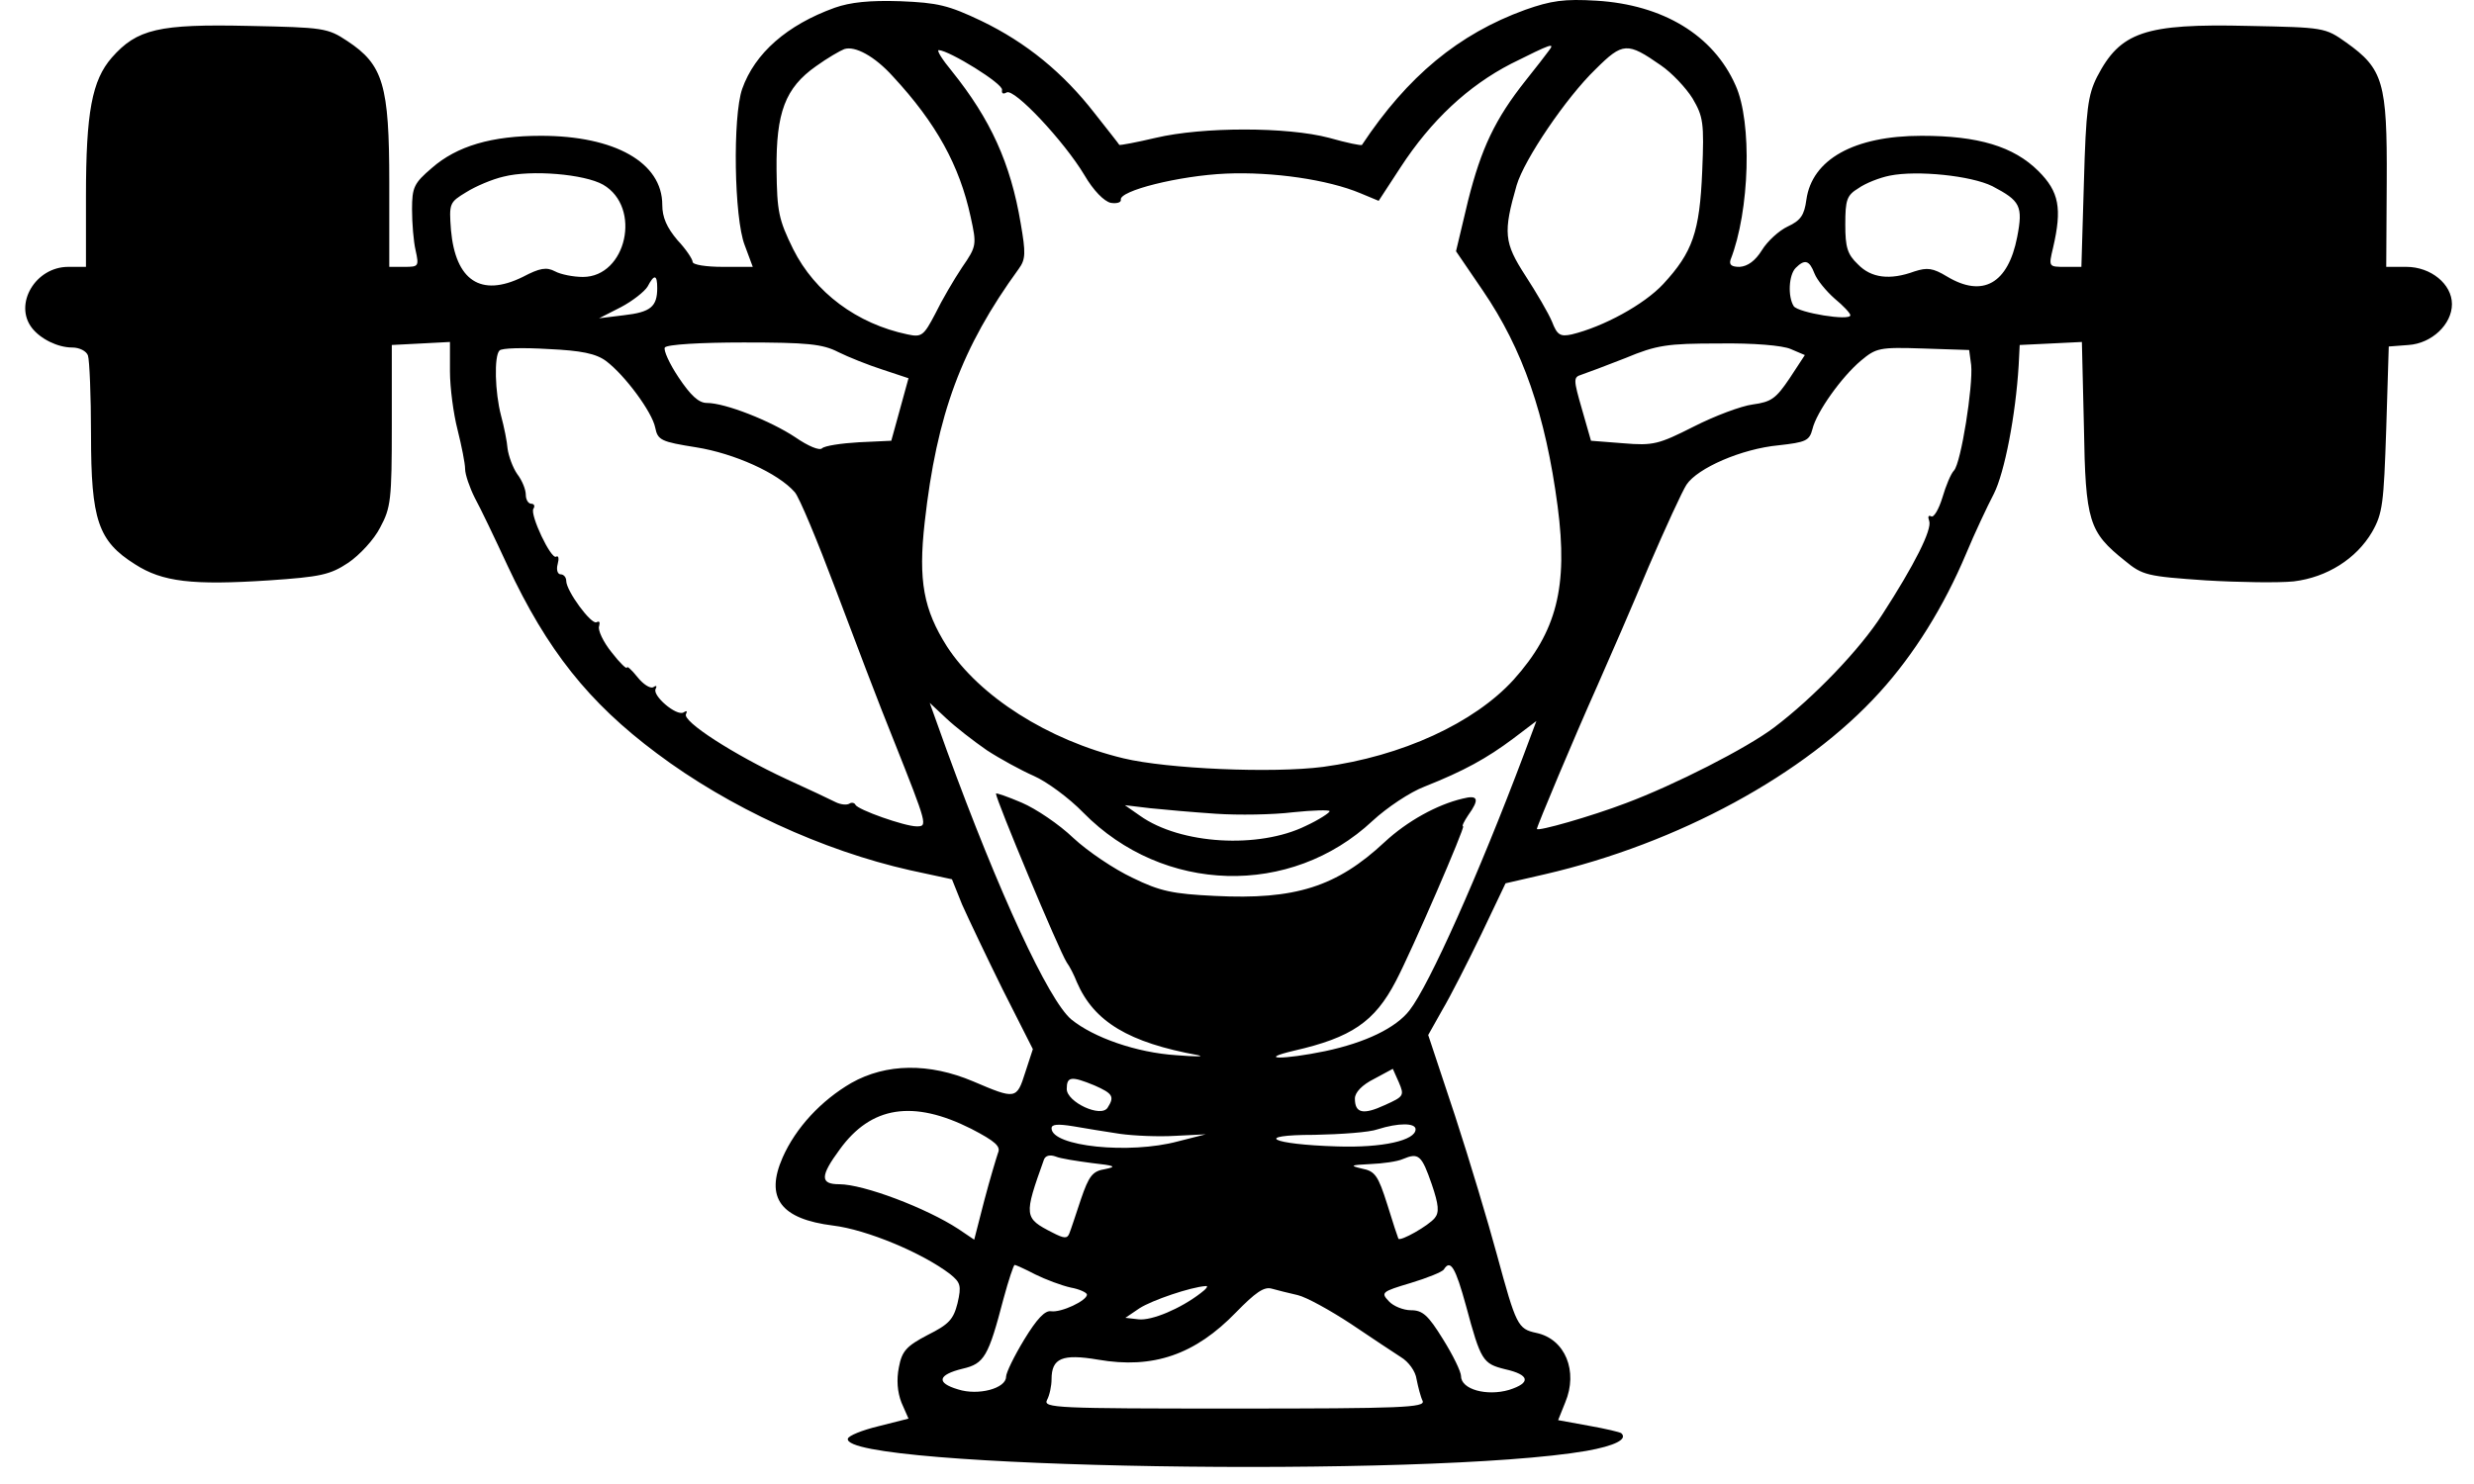 <svg width="95" height="57" viewBox="0 0 95 57" fill="none" xmlns="http://www.w3.org/2000/svg">
<path id="Vector" d="M32.051 0.298C30.226 0.957 28.984 2.041 28.499 3.416C28.13 4.48 28.188 8.372 28.596 9.417L28.906 10.25H27.761C27.12 10.25 26.596 10.172 26.596 10.056C26.596 9.959 26.344 9.572 26.014 9.224C25.606 8.74 25.431 8.352 25.431 7.868C25.431 6.242 23.607 5.216 20.772 5.216C18.889 5.216 17.55 5.603 16.579 6.455C15.9 7.036 15.822 7.191 15.822 8.043C15.822 8.565 15.88 9.282 15.958 9.611C16.094 10.23 16.074 10.25 15.531 10.25H14.948V7.017C14.948 3.261 14.715 2.486 13.337 1.576C12.58 1.073 12.425 1.054 9.552 0.995C6.096 0.918 5.261 1.112 4.291 2.215C3.534 3.086 3.301 4.306 3.301 7.539V10.25H2.621C1.359 10.25 0.524 11.682 1.223 12.592C1.553 13.018 2.213 13.348 2.776 13.348C3.048 13.348 3.32 13.483 3.378 13.657C3.436 13.832 3.495 15.187 3.495 16.697C3.495 19.969 3.766 20.782 5.184 21.673C6.232 22.35 7.377 22.486 10.328 22.292C12.308 22.157 12.677 22.079 13.376 21.614C13.803 21.324 14.366 20.724 14.599 20.259C15.007 19.504 15.045 19.194 15.045 16.348V13.251L16.171 13.193L17.278 13.135V14.258C17.278 14.896 17.414 15.903 17.569 16.503C17.724 17.123 17.86 17.8 17.86 18.013C17.86 18.226 18.035 18.73 18.229 19.117C18.443 19.504 19.006 20.685 19.491 21.731C21.005 24.964 22.597 26.977 25.218 28.933C27.974 31.004 31.585 32.669 34.944 33.425L36.555 33.773L36.943 34.741C37.176 35.264 37.875 36.735 38.496 37.994L39.661 40.297L39.37 41.188C39.04 42.233 39.001 42.233 37.37 41.536C35.681 40.82 34.031 40.84 32.692 41.595C31.527 42.272 30.556 43.318 30.052 44.46C29.372 46.009 29.974 46.822 31.993 47.074C33.274 47.228 35.41 48.119 36.477 48.932C36.885 49.261 36.924 49.378 36.769 50.055C36.613 50.675 36.439 50.868 35.623 51.275C34.808 51.701 34.633 51.894 34.517 52.514C34.42 52.998 34.459 53.463 34.614 53.869L34.886 54.489L33.74 54.779C33.099 54.934 32.575 55.147 32.556 55.263C32.342 56.406 54.861 56.773 60.918 55.728C62.005 55.534 62.51 55.283 62.258 55.05C62.219 55.011 61.656 54.876 60.996 54.76L59.831 54.547L60.103 53.869C60.608 52.669 60.103 51.43 58.996 51.197C58.278 51.043 58.22 50.907 57.482 48.197C57.152 46.977 56.434 44.576 55.871 42.853L54.842 39.755L55.386 38.787C55.696 38.265 56.356 36.967 56.88 35.883L57.812 33.928L59.327 33.579C64.432 32.398 69.324 29.746 72.178 26.59C73.498 25.138 74.643 23.299 75.498 21.266C75.828 20.472 76.313 19.446 76.565 18.962C76.973 18.149 77.4 15.961 77.516 14.025L77.555 13.251L78.759 13.193L79.943 13.135L80.021 16.387C80.079 20.046 80.215 20.433 81.593 21.537C82.273 22.099 82.447 22.137 84.699 22.292C86 22.37 87.514 22.389 88.077 22.331C89.359 22.176 90.484 21.46 91.086 20.433C91.494 19.717 91.533 19.349 91.63 16.465L91.727 13.309L92.484 13.251C93.377 13.193 94.153 12.457 94.153 11.682C94.153 10.908 93.338 10.25 92.406 10.25H91.63L91.649 6.959C91.669 3.164 91.513 2.641 90.096 1.634C89.281 1.054 89.242 1.054 86.33 0.995C82.35 0.899 81.418 1.228 80.526 2.951C80.176 3.648 80.099 4.19 80.021 6.997L79.924 10.25H79.302C78.662 10.25 78.662 10.25 78.837 9.514C79.186 8.004 79.07 7.365 78.274 6.571C77.322 5.623 75.963 5.216 73.789 5.216C71.188 5.216 69.577 6.126 69.363 7.675C69.285 8.256 69.15 8.469 68.645 8.701C68.315 8.856 67.868 9.262 67.655 9.611C67.402 10.018 67.111 10.23 66.8 10.25C66.49 10.25 66.393 10.172 66.451 9.979C67.189 8.101 67.286 4.693 66.645 3.28C65.791 1.344 63.85 0.182 61.307 0.027C60.064 -0.05 59.559 0.027 58.569 0.376C56.007 1.305 54.046 2.932 52.299 5.565C52.28 5.603 51.717 5.487 51.037 5.294C49.426 4.868 46.184 4.868 44.379 5.294C43.641 5.468 43.02 5.584 42.981 5.565C42.961 5.526 42.534 4.984 42.029 4.345C40.826 2.796 39.409 1.634 37.681 0.802C36.419 0.202 36.011 0.105 34.575 0.047C33.391 0.008 32.653 0.086 32.051 0.298ZM34.284 2.932C35.953 4.732 36.846 6.358 37.273 8.333C37.506 9.398 37.506 9.456 36.943 10.269C36.633 10.734 36.167 11.528 35.914 12.05C35.468 12.902 35.39 12.96 34.847 12.844C32.905 12.438 31.294 11.237 30.459 9.572C29.896 8.43 29.838 8.12 29.819 6.513C29.799 4.325 30.149 3.377 31.333 2.544C31.76 2.235 32.265 1.944 32.42 1.886C32.828 1.751 33.585 2.157 34.284 2.932ZM59.462 1.964C59.365 2.099 58.977 2.602 58.589 3.086C57.405 4.577 56.88 5.7 56.376 7.694L55.91 9.65L56.939 11.16C58.472 13.406 59.346 15.922 59.812 19.446C60.219 22.544 59.773 24.267 58.123 26.106C56.609 27.771 53.833 29.049 50.804 29.456C48.863 29.707 44.825 29.533 43.136 29.126C40.243 28.429 37.603 26.745 36.361 24.828C35.468 23.415 35.254 22.311 35.507 20.066C35.973 15.903 36.924 13.348 39.118 10.327C39.389 9.959 39.389 9.708 39.195 8.585C38.807 6.262 38.031 4.577 36.555 2.738C36.186 2.293 35.953 1.925 36.05 1.925C36.458 1.944 38.535 3.222 38.477 3.454C38.458 3.59 38.516 3.629 38.652 3.551C38.943 3.377 40.865 5.429 41.641 6.726C41.991 7.326 42.398 7.733 42.651 7.791C42.884 7.83 43.058 7.772 43.039 7.675C42.961 7.326 45.291 6.746 47.077 6.668C48.882 6.591 50.998 6.9 52.241 7.423L52.94 7.714L53.774 6.436C54.959 4.616 56.376 3.299 58.026 2.448C59.579 1.673 59.734 1.615 59.462 1.964ZM63.772 2.506C64.199 2.796 64.743 3.377 64.995 3.783C65.403 4.48 65.442 4.713 65.364 6.571C65.267 8.914 64.995 9.688 63.869 10.908C63.132 11.702 61.559 12.554 60.355 12.844C59.909 12.941 59.792 12.864 59.598 12.36C59.462 12.031 58.996 11.237 58.569 10.579C57.754 9.321 57.715 8.933 58.239 7.113C58.531 6.126 60.142 3.745 61.268 2.66C62.316 1.615 62.491 1.615 63.772 2.506ZM23.16 7.094C24.655 7.965 24.053 10.637 22.384 10.637C22.015 10.637 21.529 10.54 21.316 10.424C20.986 10.25 20.733 10.289 20.073 10.637C18.462 11.431 17.491 10.773 17.317 8.837C17.239 7.81 17.259 7.772 17.899 7.384C18.268 7.152 18.909 6.881 19.336 6.784C20.403 6.513 22.442 6.687 23.16 7.094ZM76.507 7.152C77.575 7.714 77.691 7.907 77.458 9.108C77.109 10.889 76.138 11.45 74.76 10.618C74.216 10.289 74.003 10.269 73.517 10.424C72.566 10.773 71.848 10.676 71.343 10.153C70.936 9.766 70.858 9.495 70.858 8.624C70.858 7.675 70.916 7.501 71.363 7.23C71.634 7.036 72.178 6.823 72.566 6.746C73.615 6.533 75.692 6.746 76.507 7.152ZM69.674 10.502C69.771 10.753 70.12 11.179 70.45 11.47C70.78 11.741 71.052 12.031 71.052 12.108C71.052 12.341 69.052 12.012 68.878 11.76C68.645 11.392 68.684 10.56 68.955 10.289C69.305 9.94 69.48 9.998 69.674 10.502ZM25.237 11.063C25.237 11.779 24.985 11.992 23.956 12.108L23.005 12.225L23.84 11.799C24.286 11.566 24.752 11.198 24.868 11.005C25.121 10.521 25.237 10.54 25.237 11.063ZM32.187 13.522C32.575 13.715 33.352 14.025 33.895 14.199L34.886 14.528L34.556 15.729L34.225 16.929L32.983 16.987C32.304 17.026 31.663 17.123 31.566 17.22C31.469 17.316 31.042 17.142 30.537 16.794C29.605 16.174 27.858 15.477 27.14 15.477C26.829 15.477 26.518 15.187 26.053 14.49C25.703 13.967 25.47 13.444 25.529 13.348C25.606 13.231 26.907 13.154 28.557 13.154C31.003 13.154 31.585 13.212 32.187 13.522ZM68.761 13.406L69.305 13.638L68.722 14.528C68.198 15.303 68.024 15.438 67.305 15.535C66.859 15.593 65.83 15.981 65.034 16.387C63.694 17.065 63.481 17.123 62.336 17.026L61.093 16.929L60.744 15.71C60.414 14.567 60.414 14.49 60.724 14.393C60.899 14.335 61.675 14.044 62.413 13.754C63.617 13.251 64.025 13.193 66.005 13.193C67.344 13.173 68.451 13.27 68.761 13.406ZM23.277 13.87C23.995 14.412 25.043 15.826 25.16 16.426C25.257 16.91 25.393 16.968 26.732 17.181C28.188 17.413 29.877 18.168 30.518 18.904C30.692 19.098 31.391 20.782 32.09 22.641C32.789 24.499 33.779 27.113 34.323 28.449C35.623 31.721 35.623 31.74 35.196 31.74C34.75 31.74 32.925 31.101 32.847 30.908C32.808 30.83 32.692 30.811 32.614 30.869C32.517 30.927 32.284 30.908 32.09 30.811C31.896 30.714 31.042 30.307 30.188 29.92C28.188 28.991 26.169 27.694 26.344 27.423C26.402 27.306 26.363 27.287 26.247 27.365C25.975 27.52 25.024 26.706 25.179 26.455C25.237 26.338 25.198 26.319 25.082 26.397C24.965 26.455 24.694 26.28 24.48 26.009C24.247 25.719 24.073 25.564 24.073 25.642C24.073 25.719 23.801 25.467 23.49 25.061C23.16 24.654 22.947 24.189 23.005 24.054C23.044 23.899 23.024 23.841 22.908 23.899C22.714 24.015 21.743 22.699 21.743 22.311C21.743 22.176 21.646 22.06 21.529 22.06C21.413 22.06 21.355 21.886 21.413 21.673C21.471 21.46 21.452 21.324 21.355 21.382C21.16 21.498 20.345 19.775 20.481 19.543C20.559 19.427 20.5 19.349 20.403 19.349C20.287 19.349 20.19 19.194 20.19 19.001C20.19 18.807 20.054 18.459 19.86 18.207C19.685 17.955 19.53 17.51 19.491 17.239C19.472 16.968 19.355 16.387 19.239 15.961C19.006 15.071 18.967 13.677 19.18 13.464C19.258 13.367 20.093 13.348 21.044 13.406C22.325 13.464 22.888 13.58 23.277 13.87ZM75.692 14.025C75.769 14.819 75.303 17.781 75.032 18.072C74.915 18.188 74.721 18.652 74.585 19.117C74.449 19.562 74.255 19.891 74.158 19.833C74.042 19.775 74.022 19.853 74.08 20.008C74.197 20.337 73.517 21.692 72.275 23.609C71.421 24.945 69.635 26.803 68.121 27.945C67.072 28.739 64.296 30.152 62.433 30.849C61.112 31.353 59.016 31.953 59.016 31.837C59.016 31.74 60.453 28.313 61.346 26.319C61.792 25.312 62.685 23.26 63.306 21.769C63.947 20.279 64.607 18.846 64.762 18.614C65.189 17.975 66.878 17.239 68.295 17.104C69.344 16.987 69.48 16.929 69.596 16.484C69.751 15.826 70.722 14.47 71.46 13.851C72.042 13.367 72.159 13.328 73.847 13.386L75.614 13.444L75.692 14.025ZM37.895 28.817C38.399 29.146 39.215 29.591 39.7 29.804C40.185 30.017 41.039 30.637 41.602 31.217C44.67 34.334 49.562 34.47 52.707 31.527C53.25 31.024 54.143 30.424 54.706 30.211C56.22 29.61 57.094 29.126 58.103 28.371L58.996 27.694L58.511 28.991C56.783 33.579 54.881 37.839 54.124 38.807C53.6 39.484 52.435 40.046 50.882 40.375C49.29 40.704 48.222 40.704 49.698 40.355C51.891 39.852 52.784 39.252 53.6 37.684C54.221 36.503 56.279 31.74 56.182 31.74C56.123 31.74 56.221 31.547 56.376 31.314C56.822 30.695 56.764 30.52 56.162 30.675C55.172 30.908 54.027 31.547 53.173 32.34C51.328 34.063 49.736 34.567 46.65 34.412C45.039 34.334 44.553 34.238 43.486 33.715C42.787 33.386 41.777 32.708 41.214 32.185C40.671 31.663 39.778 31.062 39.234 30.83C38.691 30.598 38.244 30.443 38.244 30.482C38.244 30.714 40.671 36.522 40.962 36.967C41.078 37.122 41.253 37.471 41.35 37.722C42.01 39.252 43.35 40.046 46.009 40.53C46.281 40.588 45.893 40.588 45.174 40.53C43.641 40.433 41.991 39.852 41.136 39.155C40.263 38.419 38.361 34.315 36.361 28.836L35.701 26.997L36.342 27.597C36.691 27.926 37.39 28.468 37.895 28.817ZM46.689 31.256C47.543 31.314 48.882 31.295 49.659 31.198C50.416 31.12 51.057 31.101 51.057 31.159C51.057 31.217 50.649 31.488 50.144 31.721C48.339 32.611 45.33 32.437 43.777 31.334L43.194 30.927L44.165 31.043C44.709 31.101 45.834 31.198 46.689 31.256ZM53.173 42.447C52.338 42.834 52.027 42.756 52.027 42.195C52.027 41.962 52.299 41.672 52.765 41.44L53.483 41.053L53.716 41.575C53.93 42.079 53.91 42.117 53.173 42.447ZM42.029 41.691C42.728 42.001 42.806 42.117 42.534 42.543C42.282 42.95 40.962 42.33 40.962 41.827C40.962 41.343 41.136 41.324 42.029 41.691ZM37.293 43.356C38.225 43.84 38.438 44.034 38.322 44.286C38.263 44.46 38.011 45.292 37.797 46.106L37.409 47.616L36.807 47.209C35.565 46.396 33.158 45.486 32.226 45.486C31.488 45.486 31.488 45.176 32.245 44.15C33.449 42.485 35.06 42.233 37.293 43.356ZM43 43.55C43.544 43.627 44.495 43.666 45.136 43.627L46.3 43.569L45.233 43.84C43.369 44.344 40.379 44.034 40.379 43.337C40.379 43.182 40.612 43.163 41.214 43.26C41.661 43.337 42.476 43.473 43 43.55ZM54.357 43.376C54.357 43.802 53.095 44.092 51.348 44.034C48.785 43.957 48.086 43.589 50.474 43.589C51.484 43.569 52.59 43.492 52.901 43.376C53.697 43.124 54.357 43.124 54.357 43.376ZM41.932 44.673C42.806 44.77 42.903 44.809 42.437 44.905C41.952 44.983 41.816 45.157 41.505 46.067C41.311 46.648 41.117 47.248 41.059 47.383C40.981 47.577 40.865 47.577 40.418 47.345C39.312 46.783 39.312 46.706 40.088 44.537C40.147 44.383 40.321 44.344 40.535 44.421C40.709 44.499 41.35 44.596 41.932 44.673ZM54.978 45.486C55.25 46.28 55.269 46.57 55.094 46.783C54.861 47.074 53.774 47.693 53.697 47.577C53.677 47.538 53.483 46.958 53.27 46.261C52.92 45.157 52.804 44.983 52.299 44.886C51.814 44.77 51.852 44.75 52.61 44.712C53.095 44.692 53.658 44.615 53.871 44.518C54.473 44.266 54.59 44.363 54.978 45.486ZM39.758 48.952C40.147 49.145 40.768 49.378 41.117 49.455C41.447 49.513 41.738 49.649 41.738 49.726C41.738 49.958 40.748 50.423 40.36 50.365C40.127 50.326 39.816 50.655 39.331 51.449C38.943 52.088 38.632 52.727 38.632 52.882C38.632 53.327 37.565 53.617 36.788 53.366C35.934 53.114 36.011 52.804 36.963 52.572C37.797 52.379 37.953 52.107 38.535 49.881C38.729 49.165 38.923 48.584 38.962 48.584C39.001 48.584 39.35 48.739 39.758 48.952ZM56.298 50.171C56.861 52.262 56.939 52.379 57.793 52.591C58.744 52.804 58.802 53.114 57.948 53.385C57.094 53.637 56.104 53.366 56.104 52.862C56.104 52.688 55.793 52.049 55.405 51.43C54.842 50.52 54.629 50.326 54.182 50.326C53.891 50.326 53.503 50.171 53.328 49.978C53.017 49.649 53.056 49.61 54.163 49.281C54.803 49.087 55.386 48.855 55.444 48.758C55.696 48.352 55.89 48.681 56.298 50.171ZM46.106 49.668C45.33 50.268 44.223 50.733 43.718 50.675L43.214 50.617L43.757 50.249C44.243 49.939 45.718 49.436 46.3 49.397C46.417 49.378 46.32 49.513 46.106 49.668ZM49.834 49.745C50.164 49.823 51.076 50.326 51.872 50.849C52.648 51.372 53.522 51.953 53.794 52.127C54.085 52.301 54.357 52.669 54.396 52.979C54.454 53.269 54.551 53.656 54.629 53.811C54.726 54.063 53.852 54.102 47.388 54.102C40.554 54.102 40.049 54.082 40.205 53.772C40.302 53.598 40.379 53.23 40.379 52.979C40.379 52.166 40.787 51.991 42.165 52.224C44.281 52.591 45.893 52.03 47.465 50.404C48.203 49.649 48.533 49.416 48.824 49.494C49.038 49.552 49.484 49.668 49.834 49.745Z" fill="black"/>
</svg>
